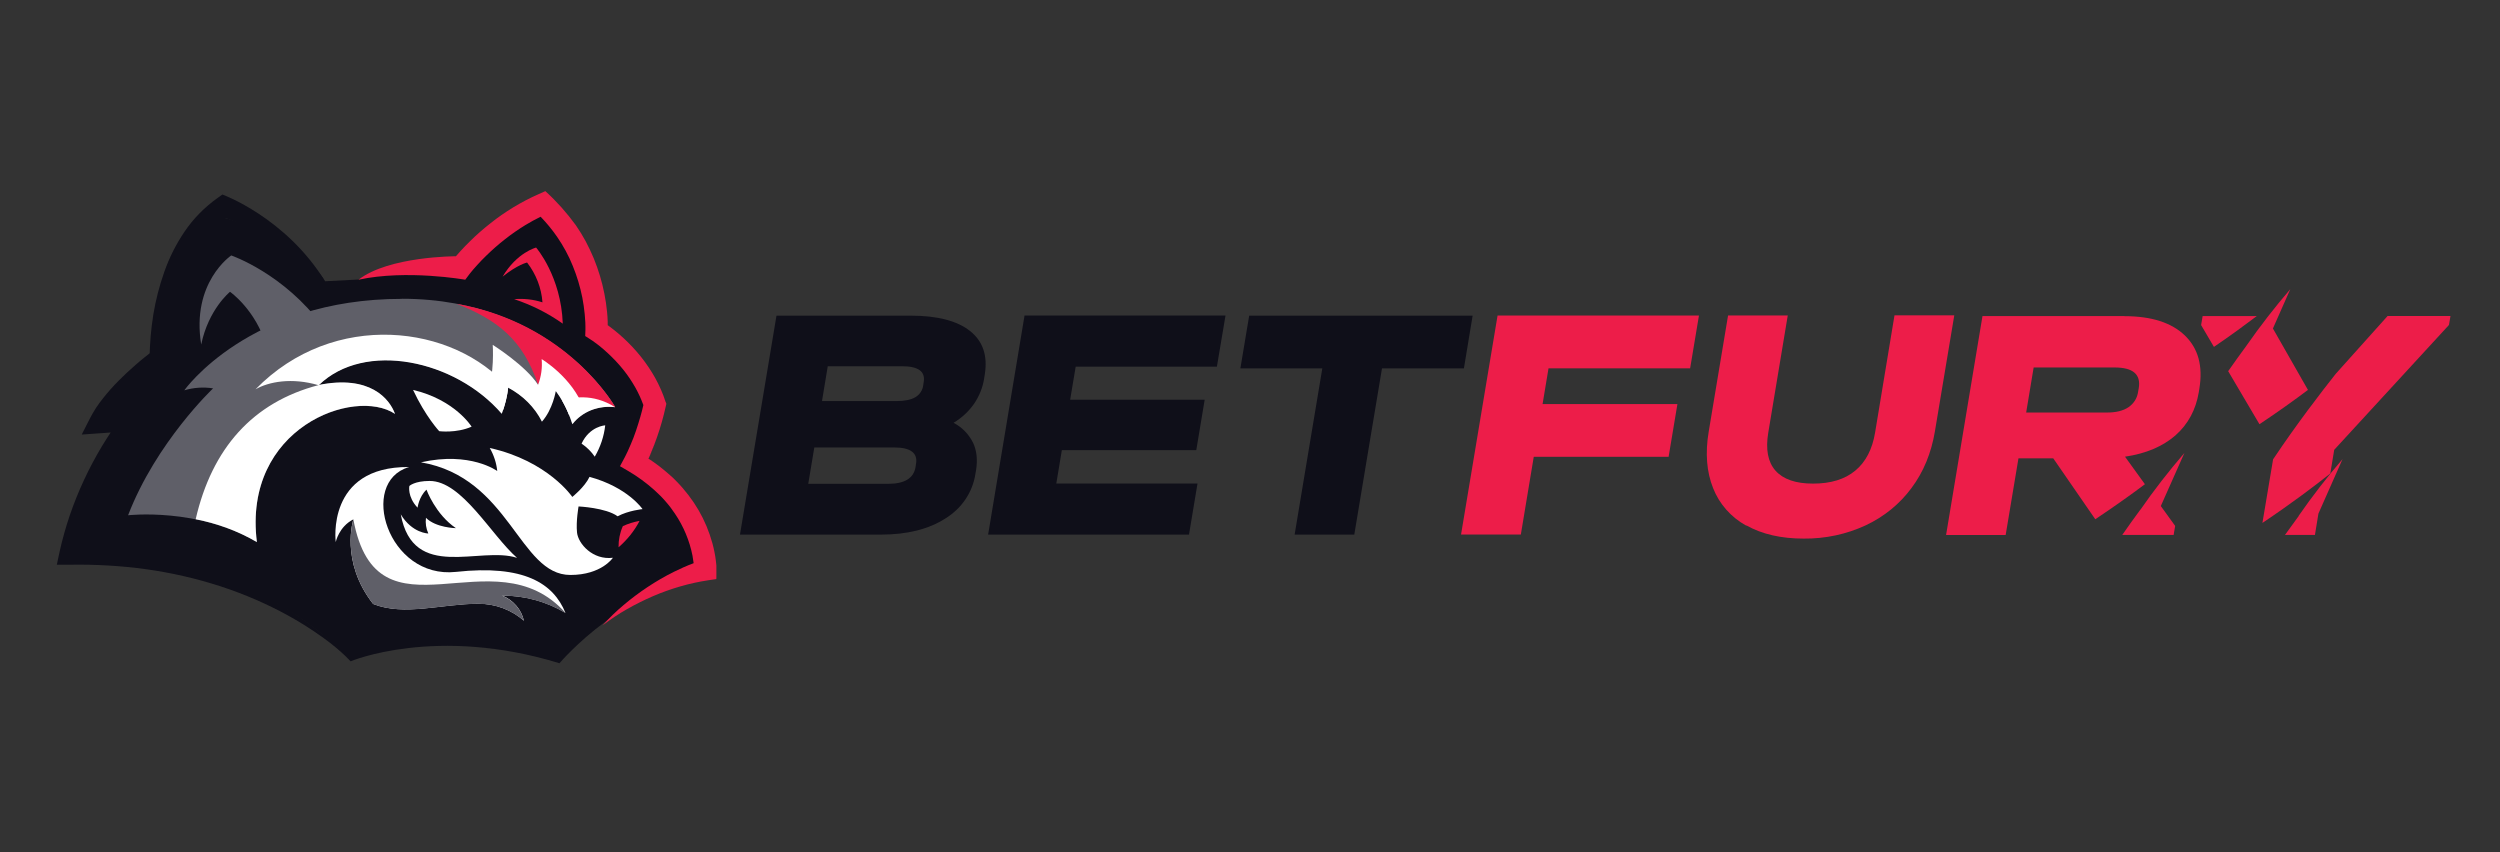 <?xml version="1.0" encoding="UTF-8" standalone="no"?>
<svg
   width="220"
   height="75"
   viewBox="0 0 220 75"
   fill="none"
   version="1.1"
   id="svg34"
   xmlns="http://www.w3.org/2000/svg"
   xmlns:svg="http://www.w3.org/2000/svg">
  <rect x="0" y="0" width="220" height="75" fill="#333333" stroke="none"/>
  <g
     id="g34"
     transform="matrix(0.121,0,0,0.121,4.991,7.381)">
    <g
       clip-path="url(#clip0_4710_39)"
       id="g33">
      <g
         clip-path="url(#clip1_4710_39)"
         id="g32">
        <path
           d="m 47.358,247.522 c -27.221,55.638 -37.214,97.273 -37.214,97.273 0,0 122.679,-11.843 203.595,75.151 0,0 62.048,-26.217 151.913,1.415 0,0 50.638,-60.031 114.028,-61.372 0,0 -10.739,-47.817 -49.444,-87.59 8.352,-18.173 12.38,-41.635 12.38,-41.635 0,0 -6.339,-16.907 -47.059,-52.211 -1.267,-62.862 -40.271,-93.772 -40.271,-93.772 0,0 -39.153,15.045 -61.974,47.817 0,0 -40.719,0.745 -73.756,9.683 l -24.387,1.266 c 0,0 -15.363,-28.675 -71.967,-45.88 0,0 -43.478,11.322 -47.505,101.666 0,0 -23.79,-5.139 -42.434,48.04 0,0 1.939,0.596 14.17,0 z"
           fill="#0f0f19"
           id="path1" />
        <path
           d="m 251.027,156.354 c -111.12,0 -158.252,66.511 -158.252,66.511 6.787,-2.011 13.945,-2.532 20.956,-1.415 0,0 -41.316,39.028 -61.825,92.282 0,0 51.16,-5.809 93.669,19.589 -10.441,-83.196 70.997,-112.913 100.455,-93.25 -4.027,-10.949 -18.197,-28.601 -55.634,-21.004 33.261,-32.548 99.411,-18.546 133.194,20.78 2.387,-6.107 3.953,-12.513 4.699,-18.993 0,0 19.241,9.459 24.61,24.728 1.268,-10.055 10.068,-22.27 10.068,-22.27 0,0 7.234,8.864 12.007,24.058 3.505,-4.544 8.278,-8.044 13.722,-10.204 5.444,-2.16 11.485,-2.905 17.377,-2.16 0,0 -44.001,-78.727 -155.121,-78.727 z"
           fill="#5f5f68"
           id="path2" />
        <path
           d="m 190.471,219.069 c -47.953,12.513 -77.561,46.03 -89.418,97.571 15.735,3.053 30.875,8.639 44.522,16.609 -10.441,-83.195 70.998,-112.913 100.455,-93.25 -3.952,-10.949 -18.196,-28.601 -55.634,-21.004 z"
           fill="#ffffff"
           id="path3" />
        <path
           d="m 301.216,162.238 c 29.458,11.694 58.319,26.367 77.411,65.842 l 11.783,8.565 c 5.071,-1.639 10.441,-2.235 15.736,-1.564 0,0 -30.577,-54.595 -104.93,-72.843 z"
           fill="#636363"
           id="path4" />
        <path
           d="m 193.527,176.467 c -28.115,-38.507 -66.597,-51.69 -66.597,-51.69 0,0 -29.234,19.589 -21.851,64.799 5.295,-25.696 20.956,-38.358 20.956,-38.358 0,0 18.719,13.034 26.475,39.401 7.756,26.44 41.017,-14.226 41.017,-14.226 z"
           fill="#5f5f68"
           id="path5" />
        <path
           d="m 381.687,261.672 c 5.966,-12.811 17.227,-13.332 17.227,-13.332 -0.895,8.044 -3.505,15.79 -7.607,22.791 -2.536,-3.724 -5.817,-6.927 -9.62,-9.534 z"
           fill="#ffffff"
           id="path6" />
        <path
           d="m 264.897,275.228 c 64.808,11.098 71.296,81.929 108.659,81.929 22.746,0 30.95,-12.512 30.95,-12.512 -14.617,1.862 -25.282,-10.204 -26.102,-18.397 -0.821,-8.193 1.118,-18.919 1.118,-18.919 0,0 19.838,0.894 28.414,7.151 7.98,-4.246 18.122,-5.214 18.122,-5.214 0,0 -10.664,-15.864 -38.556,-23.462 -3.58,7.523 -12.529,14.599 -12.529,14.599 0,0 -17.6,-26.143 -60.034,-35.602 2.983,5.213 4.847,10.874 5.444,16.758 0,0 -19.539,-14.449 -55.486,-6.331 z"
           fill="#ffffff"
           id="path7" />
        <path
           d="m 262.437,308.223 c -7.607,-8.044 -5.966,-15.79 -5.966,-15.79 0,0 3.728,-3.65 14.766,-3.65 23.492,0 44.671,39.326 63.539,55.936 -26.996,-8.864 -75.472,17.503 -84.57,-31.655 8.353,13.854 20.061,13.928 20.061,13.928 -1.64,-3.575 -2.237,-7.523 -1.715,-11.396 7.234,7.3 21.776,7.523 21.776,7.523 -14.989,-10.129 -21.403,-28.005 -21.403,-28.005 -5.519,5.214 -6.488,13.109 -6.488,13.109 z"
           fill="#ffffff"
           id="path8" />
        <path
           d="m 256.099,278.728 c -36.841,10.874 -15.363,81.556 34.231,76.194 49.668,-5.437 70.922,8.416 79.648,29.792 -13.722,-8.267 -29.682,-12.587 -46.014,-12.587 4.027,1.638 7.532,4.171 10.291,7.373 2.76,3.203 4.624,6.927 5.519,10.949 -8.949,-7.969 -20.881,-12.438 -33.187,-12.364 -26.474,0 -53.77,9.162 -76.441,0.149 -24.312,-30.984 -14.393,-61.521 -14.393,-61.521 -10.59,5.363 -12.828,16.535 -12.828,16.535 0,0 -7.234,-55.042 53.174,-54.595 z"
           fill="#ffffff"
           id="path9" />
        <path
           d="m 370.052,384.792 c -52.204,-58.691 -136.923,25.473 -154.299,-68.001 0,0 -9.919,30.537 14.393,61.521 22.746,9.013 50.041,-0.149 76.441,-0.149 12.306,-0.074 24.238,4.32 33.187,12.364 -0.895,-4.022 -2.759,-7.746 -5.519,-10.948 -2.759,-3.203 -6.264,-5.735 -10.291,-7.374 16.332,0 32.292,4.394 46.014,12.662 z"
           fill="#5f5f68"
           id="path10" />
        <path
           d="m 259.156,222.568 c 8.949,19.216 19.017,30.016 19.017,30.016 0,0 12.38,1.639 23.567,-3.277 0,0 -12.007,-19.514 -42.584,-26.739 z"
           fill="#ffffff"
           id="path11" />
        <path
           d="m 290.776,159.93 c 29.533,11.693 48.177,25.77 59.289,58.84 l 17.526,3.798 c 7.01,12.215 32.59,11.843 38.556,12.439 0,0 -33.709,-60.702 -115.371,-75.077 z"
           fill="#ed1d49"
           id="path12" />
        <path
           d="m 324.188,140.345 c 10.515,-17.801 24.461,-21.302 24.461,-21.302 0,0 18.197,20.855 19.39,55.339 -10.739,-7.597 -22.672,-13.63 -35.35,-17.801 6.936,-0.595 13.946,0.149 20.584,2.309 -0.746,-10.427 -4.624,-20.482 -11.187,-28.973 0,0 -6.861,1.49 -17.898,10.353 z"
           fill="#ed1d49"
           id="path13" />
        <path
           d="m 408.682,336.972 c 6.264,-5.437 11.485,-11.917 15.214,-19.142 -4.177,0.745 -8.279,2.011 -12.157,3.799 -2.162,4.841 -3.206,10.055 -3.132,15.343 z"
           fill="#ed1d49"
           id="path14" />
        <path
           d="m 355.358,78.002 -5.146,2.309 c -6.264,2.756 -12.305,5.958 -18.122,9.459 -5.743,3.501 -11.336,7.374 -16.556,11.545 -5.221,4.096 -10.292,8.49 -14.99,13.183 -2.387,2.309 -4.699,4.692 -6.936,7.15 -1.119,1.192 -2.237,2.458 -3.281,3.724 0,0 -48.848,-0.075 -70.848,17.056 35.051,-7.597 77.634,0 77.634,0 l 3.132,-4.171 c 0.299,-0.447 0.821,-1.043 1.268,-1.564 l 1.417,-1.713 c 0.97,-1.192 1.939,-2.234 2.983,-3.352 2.014,-2.234 4.102,-4.394 6.265,-6.48 4.325,-4.245 8.874,-8.267 13.647,-11.991 4.773,-3.799 9.844,-7.299 15.065,-10.502 3.58,-2.16 7.234,-4.171 11.037,-6.033 4.4,4.544 8.353,9.385 11.933,14.524 2.311,3.352 4.4,6.778 6.339,10.353 1.939,3.575 3.654,7.225 5.145,10.949 3.058,7.522 5.37,15.194 6.936,23.089 0.746,3.947 1.343,7.895 1.715,11.917 0.224,2.011 0.299,3.947 0.448,5.958 0,0.968 0,1.937 0.074,2.905 v 2.681 l -0.149,4.395 3.804,2.458 0.671,0.446 0.82,0.522 1.641,1.192 c 1.119,0.744 2.163,1.638 3.281,2.457 2.163,1.713 4.177,3.501 6.19,5.363 4.027,3.724 7.756,7.672 11.187,11.917 3.356,4.171 6.339,8.64 8.949,13.258 2.237,4.022 4.176,8.267 5.742,12.587 -0.671,2.83 -1.342,5.661 -2.162,8.416 -0.97,3.426 -2.088,6.853 -3.207,10.279 -1.119,3.351 -2.461,6.777 -3.878,10.055 -0.671,1.638 -1.417,3.277 -2.163,4.915 l -1.119,2.309 c -0.372,0.745 -0.82,1.639 -1.118,2.235 l -3.356,6.256 6.264,3.65 c 6.712,3.947 12.977,8.565 18.719,13.704 1.417,1.266 2.76,2.607 4.176,3.948 1.343,1.34 2.685,2.756 3.878,4.171 2.536,2.83 4.773,5.809 6.862,8.937 6.339,9.311 10.664,19.738 12.827,30.612 0.298,1.788 0.596,3.575 0.82,5.363 0,0 0,0.074 0,0.149 -4.996,1.862 -9.769,4.022 -14.468,6.331 -6.563,3.277 -12.976,7.001 -19.017,11.023 -6.041,4.022 -11.858,8.342 -17.376,13.034 -5.444,4.543 -10.59,9.534 -15.289,14.822 5.594,-4.32 11.485,-8.268 17.675,-11.768 6.115,-3.501 12.454,-6.629 18.943,-9.459 6.413,-2.756 13.051,-5.14 19.763,-7.076 6.637,-1.937 13.423,-3.426 20.285,-4.469 l 6.04,-0.894 v -9.906 c -0.149,-1.191 -0.298,-2.234 -0.373,-3.351 -0.223,-2.16 -0.596,-4.32 -1.044,-6.48 -0.82,-4.246 -2.013,-8.491 -3.43,-12.587 -2.834,-8.268 -6.712,-16.088 -11.634,-23.388 -2.461,-3.649 -5.146,-7.15 -8.055,-10.501 -1.417,-1.713 -2.983,-3.278 -4.474,-4.842 -1.492,-1.638 -3.132,-3.128 -4.848,-4.617 -4.847,-4.32 -9.993,-8.342 -15.512,-11.917 0.746,-1.565 1.417,-3.054 2.014,-4.693 1.491,-3.575 2.908,-7.224 4.176,-10.874 1.268,-3.65 2.461,-7.374 3.505,-11.098 1.044,-3.724 2.014,-7.448 2.834,-11.246 l 0.448,-1.937 -0.672,-1.862 c -1.939,-5.884 -4.474,-11.544 -7.457,-16.982 -2.983,-5.362 -6.488,-10.501 -10.366,-15.417 -3.878,-4.841 -8.129,-9.385 -12.753,-13.63 -2.312,-2.086 -4.624,-4.171 -7.159,-6.108 -1.268,-0.968 -2.462,-1.936 -3.804,-2.904 l -0.447,-0.298 c 0,-0.894 0,-1.862 0,-2.756 -0.075,-2.235 -0.224,-4.469 -0.448,-6.778 -0.447,-4.469 -1.044,-8.863 -1.939,-13.258 -1.715,-8.788 -4.325,-17.428 -7.756,-25.844 -1.715,-4.171 -3.729,-8.268 -5.817,-12.29 -2.163,-4.022 -4.549,-7.895 -7.159,-11.693 -6.488,-8.938 -13.872,-17.28 -22.15,-24.803 z"
           fill="#ed1d49"
           id="path15" />
        <path
           d="m 405.848,234.489 c 0,0 -0.074,-0.149 -0.149,-0.223 z"
           fill="#ffffff"
           id="path16" />
        <path
           d="m 406.147,235.084 -0.298,-0.596 c 0,0 0.223,0.373 0.298,0.596 z"
           fill="#ffffff"
           id="path17" />
        <path
           d="m 367.59,230.389 c 3.132,5.437 5.593,11.172 7.458,17.131 3.505,-4.544 8.278,-8.044 13.722,-10.204 5.519,-2.16 11.485,-2.905 17.377,-2.16 -16.482,-10.427 -31.696,-7.15 -38.631,-4.692 z"
           fill="#ffffff"
           id="path18" />
        <path
           d="m 328.362,220.857 c -39.526,-45.806 -126.93,-56.904 -183.758,1.266 9.546,-5.512 26.401,-8.715 45.791,-2.979 h 0.224 c 33.335,-32.474 99.336,-18.397 133.045,20.78 2.386,-6.108 3.952,-12.513 4.698,-18.993 z"
           fill="#ffffff"
           id="path19" />
        <path
           d="m 194.05,400.879 c -7.085,-5.884 -14.543,-11.396 -22.373,-16.535 -15.661,-10.204 -32.367,-18.918 -49.892,-25.994 -17.6,-7.076 -35.946,-12.587 -54.59,-16.46 -15.587,-3.278 -31.397,-5.438 -47.282,-6.629 1.417,-5.586 3.058,-11.098 4.997,-16.61 5.668,-16.534 13.051,-32.473 22.149,-47.593 2.237,-3.798 4.624,-7.448 7.085,-11.098 1.268,-1.787 2.461,-3.575 3.729,-5.362 l 1.939,-2.607 c 0.597,-0.819 1.342,-1.788 1.864,-2.458 l 11.187,-13.556 -18.048,1.267 -8.204,0.595 c 0,0 0.075,-0.148 0.149,-0.223 3.207,-4.022 6.637,-7.82 10.217,-11.47 3.654,-3.724 7.532,-7.225 11.485,-10.725 2.014,-1.713 4.027,-3.426 6.041,-5.065 2.014,-1.639 4.176,-3.352 6.19,-4.767 l 3.207,-2.309 -0.149,-3.873 v -3.5 c 0,-1.192 0,-2.458 0.149,-3.65 0.075,-2.458 0.298,-4.916 0.448,-7.374 0.448,-4.915 1.044,-9.831 1.864,-14.672 1.566,-9.683 4.027,-19.216 7.309,-28.527 3.207,-9.161 7.607,-17.875 13.126,-25.994 4.549,-6.703 10.142,-12.736 16.556,-17.949 5.444,2.011 10.739,4.245 15.959,6.703 6.563,3.054 12.977,6.405 19.241,10.055 6.19,3.649 12.156,7.597 17.899,11.917 2.834,2.16 5.593,4.32 8.203,6.629 1.343,1.117 2.61,2.309 3.878,3.5 l 1.79,1.788 0.82,0.894 0.746,0.744 3.431,3.65 C 166.68,97.219 120.517,80.461 120.517,80.461 l -3.58,2.532 c -9.471,6.778 -17.6,15.045 -23.939,24.43 -6.19,9.161 -11.187,19.067 -14.766,29.346 -3.58,10.129 -6.264,20.556 -7.98,31.058 -0.82,5.288 -1.492,10.502 -1.939,15.79 -0.224,2.682 -0.373,5.288 -0.522,7.97 0,1.34 -0.075,2.681 -0.149,4.022 v 0.298 c -1.268,0.968 -2.461,1.936 -3.654,2.904 -2.237,1.788 -4.4,3.575 -6.488,5.438 -4.251,3.724 -8.427,7.522 -12.38,11.544 -4.027,4.022 -7.831,8.342 -11.336,12.736 -3.729,4.618 -6.936,9.534 -9.62,14.748 l -5.966,11.768 13.871,-0.969 7.159,-0.521 c -2.163,3.277 -4.325,6.629 -6.339,9.98 -9.62,16.014 -17.451,32.921 -23.417,50.35 -2.983,8.788 -5.444,17.652 -7.458,26.738 L 0.075,349.71 H 9.845 c 18.421,-0.298 36.916,0.745 55.187,3.277 18.346,2.533 36.393,6.704 53.919,12.364 17.6,5.735 34.604,13.109 50.638,22.046 8.054,4.469 15.81,9.46 23.268,14.748 7.532,5.288 14.542,11.246 21.03,17.652 -5.966,-6.853 -12.603,-13.258 -19.762,-19.142 z"
           fill="#0f0f19"
           id="path20" />
        <path
           d="m 352.674,200.073 c 0.597,6.331 -0.298,12.737 -2.61,18.77 -9.024,-14.003 -32.963,-29.048 -32.963,-29.048 0,0 1.566,21.45 -4.326,36.719 l 11.858,10.651 c 1.79,-5.288 3.058,-10.725 3.654,-16.237 10.74,5.661 19.316,14.3 24.611,24.728 7.98,-9.012 10.068,-22.27 10.068,-22.27 4.027,5.437 7.308,11.321 9.695,17.577 l 10.59,-5.064 c -8.353,-22.568 -30.577,-35.751 -30.577,-35.751 z"
           fill="#ffffff"
           id="path21" />
        <path
           d="m 1560.67,168.865 -1.11,6.555 9.32,15.864 c 12.08,-8.193 22.59,-15.939 31.17,-22.419 z"
           fill="#ed1d49"
           id="path22" />
        <path
           d="m 1611.83,177.808 12.61,-28.527 c -11.41,13.258 -22.08,27.037 -32,41.263 -4.25,5.809 -8.72,11.991 -13.2,18.397 l 22.75,38.581 c 13.65,-9.087 25.58,-17.652 35.27,-24.951 l -25.58,-44.838 z"
           fill="#ed1d49"
           id="path23" />
        <path
           d="m 1630.55,314.257 c -3.2,4.394 -6.56,9.012 -9.99,13.779 h 21.78 l 2.53,-15.492 17.53,-39.624 c -11.41,13.258 -22.08,27.037 -31.92,41.262 z"
           fill="#ed1d49"
           id="path24" />
        <path
           d="m 1695.14,168.869 -37.67,42.008 c -10.51,13.257 -28.78,37.017 -45.56,62.191 l -7.76,46.253 c 21.55,-14.449 38.63,-27.409 49.37,-35.974 l 2.84,-17.205 83.45,-90.793 1.12,-6.554 h -45.87 z"
           fill="#ed1d49"
           id="path25" />
        <path
           d="m 1503.77,168.865 h -103.21 l -26.48,159.241 h 43.33 l 9.32,-55.787 h 25.28 l 30.58,44.317 c 13.95,-9.31 26.18,-18.025 36.1,-25.473 l -14.47,-20.035 c 15.21,-2.235 27.44,-7.448 36.69,-15.492 9.17,-8.119 14.84,-18.621 17,-31.58 l 0.38,-2.458 c 2.68,-16.312 -0.75,-29.122 -10.52,-38.581 -9.69,-9.385 -24.39,-14.077 -43.93,-14.077 z m 10.44,52.435 -0.45,2.458 c -0.29,2.234 -1.04,4.469 -2.23,6.405 -1.2,1.937 -2.84,3.65 -4.78,4.99 -3.87,2.607 -9.09,3.873 -15.58,3.873 h -58.84 l 5.44,-32.771 h 58.84 c 13.42,0 19.24,4.99 17.6,15.045 z"
           fill="#ed1d49"
           id="path26" />
        <path
           d="m 1515.33,309.714 c -4.25,5.809 -8.72,11.917 -13.12,18.322 h 37.36 l 1.12,-6.554 -10.44,-14.45 17.15,-38.581 c -11.41,13.258 -22.15,27.037 -31.99,41.263 z"
           fill="#ed1d49"
           id="path27" />
        <path
           d="m 666.346,260.776 c 2.76,5.809 3.505,12.587 2.238,20.408 l -0.448,2.458 c -0.969,6.554 -3.431,12.81 -7.159,18.396 -3.729,5.587 -8.726,10.353 -14.617,14.003 -12.156,7.82 -27.818,11.768 -46.909,11.768 H 496.907 l 26.55,-159.241 h 97.546 c 19.465,0 33.858,3.724 43.255,11.173 9.397,7.448 12.902,18.024 10.665,31.728 l -0.373,2.458 c -0.97,6.629 -3.505,12.96 -7.309,18.621 -3.878,5.586 -8.949,10.352 -14.99,13.928 6.19,3.277 11.112,8.341 14.095,14.374 z m -105.601,-55.339 -4.176,25.249 h 54.143 c 6.04,0 10.664,-0.969 13.796,-2.831 1.567,-0.968 2.909,-2.16 3.879,-3.724 0.969,-1.489 1.64,-3.202 1.789,-4.916 l 0.373,-2.457 c 1.268,-7.597 -3.952,-11.396 -15.735,-11.396 h -54.143 z m 64.211,70.905 c 1.342,-7.895 -3.953,-11.916 -15.885,-11.916 h -58.095 l -4.4,26.44 h 58.095 c 11.932,0 18.57,-4.022 19.912,-12.14 l 0.373,-2.458 z"
           fill="#0f0f19"
           id="path28" />
        <path
           d="M 703.933,168.496 H 850.03 l -6.265,37.166 H 741.073 l -4.028,24.058 h 97.845 l -6.115,36.644 h -97.77 l -4.027,24.281 H 829.67 l -6.19,37.166 H 677.384 l 26.475,-159.24 z"
           fill="#0f0f19"
           id="path29" />
        <path
           d="m 920.43,206.926 h -59.587 l 6.413,-38.358 h 162.504 l -6.34,38.358 h -59.586 l -20.136,120.883 h -43.404 z"
           fill="#0f0f19"
           id="path30" />
        <path
           d="m 1048.03,168.496 h 146.32 l -6.41,38.358 h -102.99 l -4.33,25.994 h 98.07 l -6.41,38.358 h -98.07 l -9.4,56.531 h -43.48 l 26.55,-159.241 z"
           fill="#ed1d49"
           id="path31" />
        <path
           d="m 1228.81,321.33 c -11.19,-6.182 -19.69,-15.865 -24.17,-27.335 -4.7,-11.768 -5.81,-25.472 -3.2,-41.039 l 14.09,-84.536 h 43.41 l -14.17,85.207 c -2.02,12.14 -0.3,21.376 5.22,27.632 5.51,6.256 14.61,9.459 27.37,9.459 12.9,0 23.11,-3.128 30.72,-9.459 7.61,-6.331 12.38,-15.567 14.39,-27.707 l 14.1,-85.206 h 43.48 l -14.1,84.461 c -2.61,15.641 -8.27,29.42 -17,41.114 -8.5,11.544 -19.99,20.929 -33.41,27.185 -13.95,6.48 -29.38,9.757 -44.97,9.608 -16.48,0 -30.43,-3.202 -41.76,-9.608 z"
           fill="#ed1d49"
           id="path32" />
      </g>
    </g>
  </g>
  <defs
     id="defs34">
    <clipPath
       id="clip0_4710_39">
      <rect
         width="1741"
         height="500"
         fill="#ffffff"
         id="rect33"
         x="0"
         y="0" />
    </clipPath>
    <clipPath
       id="clip1_4710_39">
      <rect
         width="1741"
         height="343.358"
         fill="#ffffff"
         transform="translate(0,78)"
         id="rect34"
         x="0"
         y="0" />
    </clipPath>
  </defs>
</svg>
